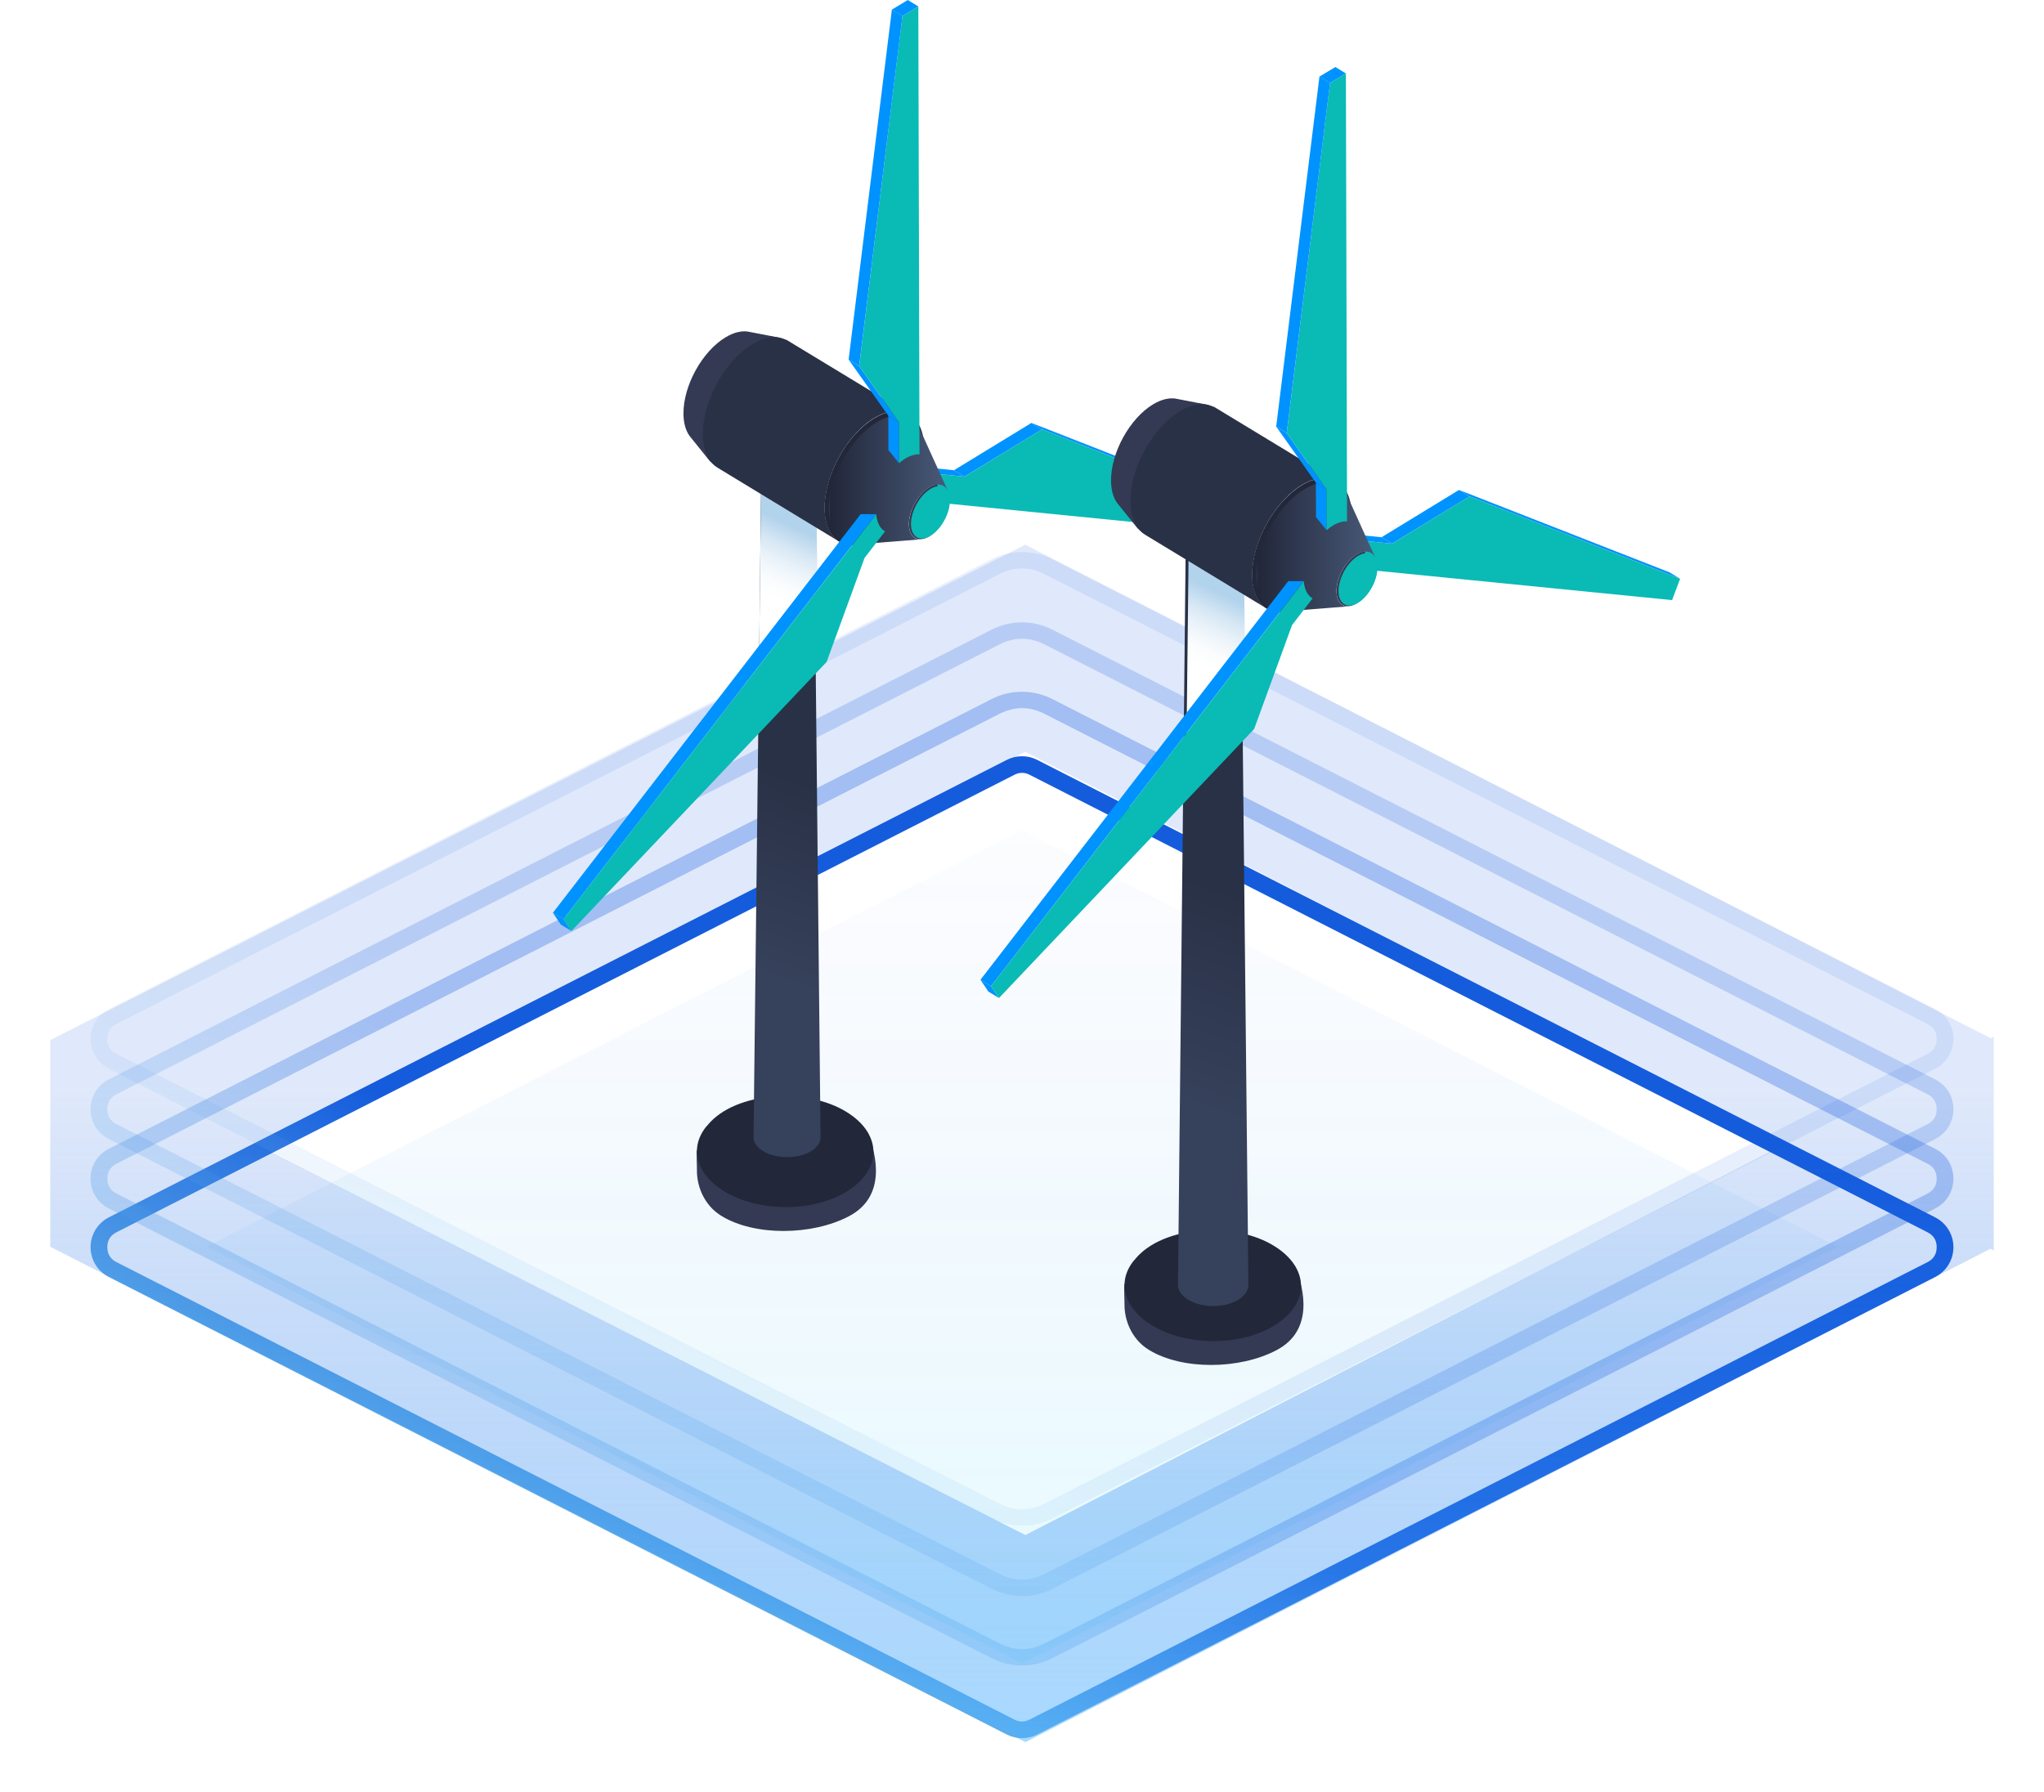 <svg xmlns="http://www.w3.org/2000/svg" xmlns:xlink="http://www.w3.org/1999/xlink" fill="none" version="1.1" width="61" height="53.496" viewBox="0 0 61 53.496"><defs><linearGradient x1="0.5" y1="0" x2="0.5" y2="1" id="master_svg0_1716_28329"><stop offset="0%" stop-color="#1860DF" stop-opacity="0.08"/><stop offset="100%" stop-color="#00DAFF" stop-opacity="0.5"/></linearGradient><linearGradient x1="0.304" y1="0.185" x2="0.801" y2="0.721" id="master_svg1_1716_28048"><stop offset="66.507%" stop-color="#155CDD" stop-opacity="1"/><stop offset="100%" stop-color="#5EACE7" stop-opacity="1"/></linearGradient><linearGradient x1="0.304" y1="0.185" x2="0.801" y2="0.721" id="master_svg2_1716_28048"><stop offset="66.507%" stop-color="#155CDD" stop-opacity="1"/><stop offset="100%" stop-color="#5EACE7" stop-opacity="1"/></linearGradient><linearGradient x1="0.304" y1="0.185" x2="0.801" y2="0.721" id="master_svg3_1716_28048"><stop offset="66.507%" stop-color="#155CDD" stop-opacity="1"/><stop offset="100%" stop-color="#5EACE7" stop-opacity="1"/></linearGradient><linearGradient x1="0.304" y1="0.185" x2="0.801" y2="0.721" id="master_svg4_1716_28048"><stop offset="66.507%" stop-color="#155CDD" stop-opacity="1"/><stop offset="100%" stop-color="#5EACE7" stop-opacity="1"/></linearGradient><filter id="master_svg5_1814_29219" filterUnits="objectBoundingBox" color-interpolation-filters="sRGB" x="-0.034" y="-0.056" width="1.069" height="1.112"><feFlood flood-opacity="0" result="BackgroundImageFix"/><feBlend mode="normal" in="SourceGraphic" in2="BackgroundImageFix" result="shape"/><feGaussianBlur stdDeviation="0.5" result="effect1_foregroundBlur"/></filter><linearGradient x1="0.5" y1="0.453" x2="0.5" y2="1" id="master_svg6_1716_28053"><stop offset="0%" stop-color="#1258DE" stop-opacity="0.13"/><stop offset="100%" stop-color="#51B3FF" stop-opacity="0.5"/></linearGradient><linearGradient x1="1" y1="0.455" x2="0.989" y2="0.763" id="master_svg7_1723_32245"><stop offset="2.143%" stop-color="#293146" stop-opacity="1"/><stop offset="100%" stop-color="#36415B" stop-opacity="1"/></linearGradient><linearGradient x1="0.851" y1="0.23" x2="0.788" y2="0.804" id="master_svg8_1723_32255"><stop offset="0%" stop-color="#B2D3EC" stop-opacity="1"/><stop offset="2%" stop-color="#B6D5ED" stop-opacity="1"/><stop offset="16%" stop-color="#D6E7F4" stop-opacity="1"/><stop offset="30%" stop-color="#ECF4FA" stop-opacity="1"/><stop offset="43%" stop-color="#FAFCFD" stop-opacity="1"/><stop offset="55%" stop-color="#FFFFFF" stop-opacity="1"/></linearGradient><linearGradient x1="1" y1="0.556" x2="0" y2="0.556" id="master_svg9_1723_32289"><stop offset="3.571%" stop-color="#475876" stop-opacity="1"/><stop offset="98.571%" stop-color="#22273A" stop-opacity="1"/><stop offset="100%" stop-color="#303950" stop-opacity="1"/></linearGradient><linearGradient x1="1" y1="0.455" x2="0.99" y2="0.76" id="master_svga_1723_32245"><stop offset="2.143%" stop-color="#293146" stop-opacity="1"/><stop offset="100%" stop-color="#36415B" stop-opacity="1"/></linearGradient><linearGradient x1="0.851" y1="0.23" x2="0.788" y2="0.804" id="master_svgb_1723_32255"><stop offset="0%" stop-color="#B2D3EC" stop-opacity="1"/><stop offset="2%" stop-color="#B6D5ED" stop-opacity="1"/><stop offset="16%" stop-color="#D6E7F4" stop-opacity="1"/><stop offset="30%" stop-color="#ECF4FA" stop-opacity="1"/><stop offset="43%" stop-color="#FAFCFD" stop-opacity="1"/><stop offset="55%" stop-color="#FFFFFF" stop-opacity="1"/></linearGradient><linearGradient x1="1" y1="0.556" x2="0" y2="0.556" id="master_svgc_1723_32289"><stop offset="3.571%" stop-color="#475876" stop-opacity="1"/><stop offset="98.571%" stop-color="#22273A" stop-opacity="1"/><stop offset="100%" stop-color="#303950" stop-opacity="1"/></linearGradient></defs><g><g><g transform="matrix(-1,0,0,1,109.679,0)" style="opacity:0.2;"><path d="M79.179,24.779L103.518,37.211L79.179,49.643L54.839,37.211L79.179,24.779Z" fill="url(#master_svg0_1716_28329)" fill-opacity="1"/></g><g transform="matrix(-1,0,0,1,119,0)"><path d="M116.297,37.224Q116.297,37.086,116.26,36.953Q116.222,36.82,116.15,36.702Q116.078,36.584,115.976,36.49Q115.875,36.396,115.751,36.333L88.954,22.68Q88.849,22.626,88.733,22.598Q88.618,22.571,88.5,22.571Q88.382,22.571,88.267,22.598Q88.152,22.626,88.046,22.68L61.249,36.333Q61.126,36.396,61.024,36.49Q60.922,36.584,60.85,36.702Q60.778,36.82,60.74,36.953Q60.703,37.086,60.703,37.224Q60.703,37.362,60.74,37.496Q60.778,37.629,60.85,37.747Q60.922,37.865,61.024,37.958Q61.126,38.052,61.249,38.115L88.046,51.769Q88.152,51.822,88.267,51.85Q88.382,51.878,88.5,51.878Q88.618,51.878,88.733,51.85Q88.849,51.822,88.954,51.769L115.751,38.115Q115.875,38.052,115.976,37.958Q116.078,37.865,116.15,37.747Q116.222,37.629,116.26,37.496Q116.297,37.362,116.297,37.224ZM88.727,23.125L115.524,36.779Q115.797,36.918,115.797,37.224Q115.797,37.531,115.524,37.67L88.727,51.323Q88.5,51.439,88.273,51.323L61.476,37.67Q61.203,37.531,61.203,37.224Q61.203,36.918,61.476,36.779L88.273,23.125Q88.5,23.009,88.727,23.125Z" fill-rule="evenodd" fill="url(#master_svg1_1716_28048)" fill-opacity="1"/></g><g transform="matrix(-1,0,0,1,119,0)" style="opacity:0.3;"><path d="M61.249,34.287C60.521,34.658,60.521,35.698,61.249,36.069L87.592,49.491C88.163,49.782,88.838,49.782,89.408,49.491L115.751,36.069C116.479,35.698,116.479,34.658,115.751,34.287L89.408,20.865C88.838,20.574,88.163,20.574,87.592,20.865L61.249,34.287ZM61.476,34.733Q61.203,34.872,61.203,35.178Q61.203,35.485,61.476,35.624L87.819,49.046Q88.5,49.393,89.181,49.046L115.524,35.624Q115.797,35.485,115.797,35.178Q115.797,34.872,115.524,34.733L89.181,21.31Q88.5,20.963,87.819,21.31L61.476,34.733Z" fill-rule="evenodd" fill="url(#master_svg2_1716_28048)" fill-opacity="1"/></g><g transform="matrix(-1,0,0,1,119,0)" style="opacity:0.2;"><path d="M61.249,32.215C60.521,32.586,60.521,33.626,61.249,33.997L87.592,47.419C88.163,47.71,88.838,47.71,89.408,47.419L115.751,33.997C116.479,33.626,116.479,32.586,115.751,32.215L89.408,18.793C88.838,18.502,88.163,18.502,87.592,18.793L61.249,32.215ZM61.476,32.661Q61.203,32.8,61.203,33.106Q61.203,33.413,61.476,33.552L87.819,46.974Q88.5,47.321,89.181,46.974L115.524,33.552Q115.797,33.413,115.797,33.106Q115.797,32.8,115.524,32.661L89.181,19.239Q88.5,18.892,87.819,19.239L61.476,32.661Z" fill-rule="evenodd" fill="url(#master_svg3_1716_28048)" fill-opacity="1"/></g><g transform="matrix(-1,0,0,1,119,0)" style="opacity:0.1;"><path d="M61.249,30.117C60.521,30.488,60.521,31.528,61.249,31.899L87.592,45.321C88.163,45.612,88.838,45.612,89.408,45.321L115.751,31.899C116.479,31.528,116.479,30.488,115.751,30.117L89.408,16.695C88.838,16.404,88.163,16.404,87.592,16.695L61.249,30.117ZM61.476,30.563Q61.203,30.702,61.203,31.008Q61.203,31.315,61.476,31.454L87.819,44.876Q88.5,45.223,89.181,44.876L115.524,31.454Q115.797,31.315,115.797,31.008Q115.797,30.702,115.524,30.563L89.181,17.14Q88.5,16.793,87.819,17.14L61.476,30.563Z" fill-rule="evenodd" fill="url(#master_svg4_1716_28048)" fill-opacity="1"/></g><g filter="url(#master_svg5_1814_29219)"><path d="M1.5,37.223L1.5,31.031L1.511,31.037L30.6,16.258L59.405,30.985L59.5,30.936L59.5,37.319L59.405,37.27L30.6,51.997L1.511,37.218L1.5,37.223ZM7.594,34.127L30.6,45.816L53.302,34.127L30.6,22.439L7.594,34.127Z" fill-rule="evenodd" fill="url(#master_svg6_1716_28053)" fill-opacity="1"/></g></g><g><g><g><g><g><g transform="matrix(-1,0,0,1,52.286,0)"><path d="M26.315,34.48C26.982,34.654,31.379,34.369,31.487,34.321C31.509,34.391,31.483,34.863,31.487,34.936C31.491,35.381,31.29,35.964,30.756,36.291C29.768,36.896,28.055,36.882,26.946,36.298C25.837,35.713,26.115,34.48,26.398,33.786L26.315,34.48Z" fill="#343A53" fill-opacity="1" style="mix-blend-mode:passthrough"/></g><g transform="matrix(-1,0,0,1,52.132,0)"><path d="M26.837,35.546C27.86,36.196,29.523,36.184,30.556,35.533C31.293,35.072,31.603,34.303,31.051,33.619C31.028,33.606,31.017,33.582,31.005,33.569C30.18,32.58,28.042,32.442,26.847,33.201C25.813,33.852,25.802,34.894,26.836,35.545L26.837,35.546Z" fill="#22273A" fill-opacity="1" style="mix-blend-mode:passthrough"/></g></g><g><path d="M24.287,14.477L24.287,14.347L24.256,14.338C24.22,14.265,24.154,14.194,24.054,14.137C23.746,13.956,23.249,13.956,22.942,14.137C22.844,14.196,22.777,14.265,22.743,14.338L22.714,14.346L22.714,14.475L22.488,33.946C22.488,34.098,22.588,34.249,22.783,34.364C23.175,34.595,23.807,34.595,24.197,34.364C24.246,34.335,24.289,34.303,24.325,34.27C24.416,34.188,24.47,34.095,24.484,34.001C24.487,33.982,24.488,33.964,24.488,33.946L24.287,14.475L24.287,14.477Z" fill="url(#master_svg7_1723_32245)" fill-opacity="1" style="mix-blend-mode:passthrough"/></g><g style="mix-blend-mode:multiply"><path d="M24.421,19.869L24.363,14.757L24.363,14.617L24.331,14.607C24.293,14.528,24.223,14.452,24.118,14.39C23.795,14.194,23.272,14.194,22.95,14.39C22.847,14.453,22.777,14.528,22.74,14.607L22.71,14.615L22.71,14.755L22.631,21.739L24.421,19.867L24.421,19.869Z" fill="url(#master_svg8_1723_32255)" fill-opacity="1" style="mix-blend-mode:multiply"/></g></g><g><g><g><path d="M23.262,10.078L22.375,9.907C22.17,9.858,21.919,9.907,21.651,10.069C20.956,10.488,20.394,11.505,20.397,12.341C20.397,12.628,20.466,12.855,20.581,13.014L21.202,13.785L21.438,13.203C21.511,13.175,21.584,13.14,21.66,13.094C22.328,12.69,22.872,11.734,22.91,10.919L23.262,10.078Z" fill="#343A53" fill-opacity="1" style="mix-blend-mode:passthrough"/></g><g><path d="M21.478,13.241C21.551,13.212,21.625,13.176,21.701,13.13C22.374,12.723,22.921,11.76,22.96,10.94L23.316,10.095L22.979,10.03C22.962,10.032,22.945,10.033,22.928,10.036C22.904,10.04,22.881,10.044,22.859,10.049C22.851,10.051,22.843,10.052,22.837,10.054C22.824,10.057,22.808,10.06,22.795,10.065C22.786,10.068,22.783,10.068,22.78,10.07C22.76,10.076,22.739,10.083,22.719,10.091C22.69,10.1,22.669,10.11,22.647,10.118C22.643,10.119,22.638,10.121,22.634,10.122C22.629,10.124,22.625,10.125,22.62,10.129C22.602,10.137,22.584,10.145,22.565,10.154C22.562,10.154,22.561,10.157,22.558,10.157C22.538,10.167,22.517,10.178,22.497,10.189C22.491,10.192,22.485,10.195,22.479,10.199C22.456,10.211,22.433,10.224,22.41,10.238C22.386,10.253,22.362,10.268,22.339,10.284C22.331,10.289,22.324,10.295,22.316,10.3C22.299,10.311,22.284,10.322,22.268,10.334C22.258,10.34,22.249,10.346,22.242,10.353C22.227,10.364,22.213,10.375,22.198,10.386C22.189,10.392,22.179,10.4,22.17,10.407C22.155,10.418,22.141,10.43,22.126,10.443C22.119,10.45,22.11,10.457,22.102,10.464C22.085,10.478,22.069,10.492,22.052,10.507C22.046,10.511,22.04,10.518,22.034,10.523C22.011,10.543,21.99,10.564,21.967,10.585C21.962,10.589,21.958,10.594,21.953,10.599C21.938,10.613,21.924,10.627,21.911,10.642C21.909,10.643,21.906,10.647,21.904,10.648C21.879,10.675,21.853,10.702,21.829,10.731C21.801,10.761,21.777,10.789,21.754,10.816C21.753,10.82,21.75,10.821,21.748,10.824C21.739,10.836,21.73,10.847,21.721,10.858C21.712,10.869,21.701,10.882,21.692,10.893C21.68,10.907,21.669,10.923,21.658,10.937C21.649,10.948,21.64,10.961,21.631,10.972C21.63,10.974,21.628,10.977,21.626,10.979C21.623,10.982,21.622,10.986,21.619,10.99C21.59,11.028,21.563,11.067,21.535,11.107C21.532,11.112,21.529,11.115,21.528,11.118C21.499,11.163,21.473,11.203,21.449,11.242C21.446,11.245,21.444,11.25,21.441,11.253C21.438,11.26,21.435,11.264,21.431,11.271C21.411,11.304,21.391,11.336,21.373,11.371C21.37,11.376,21.367,11.382,21.364,11.387C21.339,11.431,21.318,11.469,21.298,11.509C21.297,11.512,21.295,11.515,21.294,11.519C21.291,11.525,21.288,11.531,21.285,11.538C21.269,11.569,21.254,11.6,21.239,11.631C21.236,11.638,21.233,11.644,21.23,11.651C21.228,11.654,21.227,11.658,21.225,11.662C21.207,11.701,21.189,11.741,21.172,11.782C21.169,11.79,21.168,11.795,21.166,11.8C21.151,11.836,21.137,11.873,21.124,11.909C21.122,11.916,21.119,11.921,21.116,11.927C21.113,11.936,21.11,11.946,21.105,11.956C21.102,11.965,21.099,11.975,21.096,11.983C21.087,12.006,21.08,12.032,21.072,12.056C21.07,12.06,21.069,12.065,21.067,12.07C21.057,12.102,21.048,12.13,21.04,12.16C21.037,12.168,21.036,12.176,21.032,12.184C21.028,12.2,21.023,12.216,21.019,12.234C21.019,12.238,21.016,12.245,21.014,12.249C21.011,12.264,21.008,12.276,21.004,12.291C20.999,12.308,20.995,12.327,20.991,12.345C20.988,12.359,20.985,12.372,20.982,12.386C20.981,12.396,20.978,12.405,20.976,12.415C20.976,12.421,20.973,12.429,20.973,12.435C20.969,12.456,20.966,12.477,20.963,12.497C20.96,12.512,20.958,12.526,20.955,12.54C20.952,12.561,20.949,12.583,20.946,12.604C20.946,12.613,20.943,12.623,20.941,12.634C20.941,12.639,20.941,12.642,20.941,12.647C20.941,12.656,20.94,12.666,20.938,12.675C20.937,12.696,20.934,12.715,20.932,12.736C20.932,12.747,20.931,12.756,20.929,12.767C20.929,12.788,20.926,12.807,20.926,12.828C20.926,12.837,20.926,12.847,20.926,12.855C20.926,12.883,20.925,12.912,20.925,12.94C20.925,13.125,20.949,13.29,20.993,13.431C21.008,13.479,21.025,13.523,21.043,13.566Q21.046,13.571,21.251,13.827L21.488,13.241L21.478,13.241Z" fill="#343A53" fill-opacity="1" style="mix-blend-mode:passthrough"/></g><g><path d="M26.087,12.485C26.907,11.989,27.576,12.386,27.579,13.373C27.582,14.359,26.918,15.56,26.097,16.056C25.277,16.552,24.609,16.155,24.606,15.168C24.602,14.181,25.266,12.98,26.087,12.485Z" fill="#22273A" fill-opacity="1" style="mix-blend-mode:passthrough"/></g><g><path d="M23.458,10.143Q23.452,10.14,23.448,10.138C23.44,10.135,23.433,10.13,23.425,10.127C23.42,10.126,23.414,10.122,23.41,10.121C23.405,10.119,23.401,10.118,23.396,10.116C23.379,10.11,23.364,10.103,23.346,10.099C23.326,10.092,23.31,10.089,23.293,10.084C23.288,10.084,23.282,10.083,23.278,10.081C23.273,10.081,23.267,10.079,23.262,10.078C23.253,10.076,23.243,10.075,23.234,10.073C23.229,10.073,23.226,10.073,23.221,10.072C23.205,10.07,23.188,10.068,23.171,10.067C23.161,10.067,23.156,10.067,23.15,10.067C23.135,10.067,23.121,10.067,23.106,10.067C23.1,10.067,23.094,10.067,23.088,10.067C23.083,10.067,23.079,10.067,23.073,10.067C23.063,10.067,23.054,10.067,23.045,10.068C23.039,10.068,23.032,10.068,23.025,10.068C23.006,10.07,22.986,10.073,22.965,10.076C22.94,10.079,22.918,10.084,22.895,10.089C22.887,10.091,22.88,10.092,22.874,10.094C22.86,10.097,22.846,10.1,22.831,10.105C22.822,10.108,22.819,10.108,22.816,10.11C22.796,10.116,22.775,10.122,22.755,10.129C22.726,10.138,22.705,10.148,22.684,10.156C22.679,10.157,22.675,10.159,22.67,10.161C22.665,10.162,22.661,10.164,22.656,10.167C22.638,10.175,22.621,10.183,22.603,10.191C22.6,10.191,22.599,10.194,22.596,10.194C22.576,10.203,22.555,10.215,22.535,10.226C22.529,10.229,22.523,10.232,22.517,10.235C22.494,10.248,22.471,10.261,22.448,10.275C22.424,10.289,22.401,10.305,22.377,10.319C22.369,10.324,22.362,10.33,22.354,10.335C22.337,10.346,22.322,10.357,22.307,10.369C22.298,10.375,22.289,10.381,22.281,10.388C22.266,10.399,22.252,10.41,22.237,10.421C22.228,10.427,22.219,10.435,22.211,10.442C22.196,10.453,22.182,10.466,22.167,10.478C22.16,10.485,22.15,10.493,22.143,10.499C22.126,10.513,22.109,10.527,22.094,10.542C22.088,10.547,22.082,10.553,22.076,10.558C22.053,10.578,22.032,10.599,22.011,10.62C22.006,10.624,22.002,10.629,21.997,10.634C21.983,10.648,21.968,10.663,21.954,10.677C21.953,10.678,21.95,10.682,21.948,10.683C21.923,10.71,21.897,10.737,21.872,10.764C21.845,10.794,21.822,10.821,21.798,10.85C21.796,10.853,21.793,10.855,21.792,10.858C21.783,10.869,21.774,10.88,21.766,10.891C21.757,10.902,21.748,10.915,21.737,10.926C21.725,10.941,21.714,10.955,21.704,10.971C21.695,10.982,21.686,10.995,21.676,11.006C21.675,11.007,21.673,11.01,21.672,11.012C21.669,11.015,21.667,11.02,21.664,11.023C21.635,11.061,21.608,11.101,21.582,11.141C21.579,11.144,21.576,11.149,21.575,11.152C21.546,11.196,21.52,11.236,21.496,11.274C21.493,11.277,21.491,11.282,21.488,11.285C21.485,11.292,21.482,11.296,21.477,11.303C21.458,11.334,21.438,11.368,21.42,11.401C21.417,11.406,21.414,11.411,21.411,11.417C21.386,11.462,21.365,11.5,21.345,11.539C21.344,11.543,21.342,11.546,21.341,11.549C21.338,11.555,21.335,11.562,21.332,11.568C21.316,11.6,21.301,11.63,21.286,11.662C21.283,11.668,21.28,11.674,21.277,11.681C21.275,11.684,21.274,11.689,21.272,11.692C21.254,11.732,21.237,11.771,21.221,11.811C21.218,11.819,21.216,11.824,21.215,11.827C21.199,11.864,21.186,11.9,21.172,11.937C21.171,11.943,21.167,11.948,21.164,11.954C21.161,11.964,21.158,11.973,21.155,11.981C21.152,11.991,21.149,12,21.146,12.008C21.137,12.032,21.13,12.057,21.122,12.081C21.12,12.086,21.119,12.091,21.117,12.095C21.107,12.127,21.099,12.156,21.09,12.184C21.087,12.192,21.085,12.2,21.084,12.208C21.079,12.224,21.075,12.24,21.07,12.257C21.07,12.262,21.067,12.269,21.066,12.273C21.063,12.286,21.06,12.3,21.055,12.313C21.051,12.331,21.046,12.348,21.043,12.367C21.04,12.381,21.037,12.394,21.034,12.408C21.032,12.418,21.029,12.427,21.028,12.437C21.028,12.443,21.025,12.45,21.025,12.458C21.02,12.478,21.017,12.499,21.014,12.518C21.011,12.532,21.01,12.547,21.006,12.561C21.003,12.582,21,12.602,20.997,12.624C20.997,12.634,20.994,12.644,20.993,12.655C20.993,12.659,20.993,12.663,20.993,12.667C20.993,12.677,20.991,12.686,20.99,12.696C20.988,12.717,20.985,12.736,20.984,12.756C20.984,12.766,20.982,12.777,20.981,12.786C20.981,12.807,20.978,12.826,20.978,12.847C20.978,12.856,20.978,12.864,20.978,12.874C20.978,12.902,20.976,12.931,20.976,12.96C20.976,13.144,21,13.308,21.043,13.447C21.058,13.495,21.073,13.539,21.093,13.581C21.131,13.665,21.177,13.738,21.23,13.802C21.283,13.865,21.344,13.916,21.411,13.957L24.239,15.675L25.041,16.161C24.777,15.997,24.613,15.654,24.611,15.166C24.611,15.138,24.611,15.109,24.613,15.08C24.613,15.071,24.613,15.063,24.613,15.053C24.613,15.033,24.615,15.014,24.616,14.993C24.616,14.984,24.618,14.972,24.619,14.963C24.621,14.944,24.622,14.923,24.625,14.903C24.625,14.893,24.627,14.883,24.628,14.874C24.63,14.86,24.631,14.845,24.634,14.833C24.637,14.812,24.64,14.791,24.643,14.769C24.645,14.755,24.648,14.74,24.651,14.726C24.654,14.706,24.659,14.685,24.662,14.666C24.665,14.65,24.668,14.634,24.672,14.617C24.675,14.602,24.678,14.59,24.681,14.575C24.686,14.558,24.689,14.54,24.694,14.521C24.697,14.509,24.7,14.494,24.704,14.482C24.71,14.461,24.715,14.439,24.721,14.418C24.724,14.41,24.725,14.402,24.727,14.394C24.736,14.364,24.745,14.335,24.754,14.305C24.756,14.3,24.757,14.296,24.759,14.291C24.766,14.267,24.776,14.242,24.783,14.218C24.786,14.208,24.789,14.199,24.792,14.191C24.798,14.175,24.803,14.161,24.809,14.145C24.823,14.108,24.836,14.072,24.852,14.035C24.853,14.03,24.856,14.024,24.858,14.019C24.874,13.98,24.893,13.94,24.909,13.9C24.914,13.889,24.918,13.879,24.924,13.868C24.94,13.837,24.955,13.806,24.97,13.775C24.975,13.765,24.979,13.756,24.984,13.746C25.003,13.708,25.025,13.668,25.046,13.63C25.051,13.622,25.054,13.616,25.058,13.608C25.076,13.574,25.096,13.541,25.116,13.509C25.122,13.5,25.128,13.49,25.133,13.481C25.157,13.441,25.183,13.401,25.209,13.363C25.213,13.357,25.216,13.352,25.221,13.346C25.248,13.306,25.275,13.266,25.303,13.228C25.307,13.222,25.312,13.215,25.315,13.211C25.324,13.2,25.333,13.187,25.342,13.176C25.353,13.161,25.365,13.146,25.376,13.131C25.385,13.12,25.394,13.107,25.404,13.096C25.415,13.082,25.426,13.069,25.438,13.055C25.461,13.028,25.483,13.001,25.508,12.974C25.537,12.942,25.562,12.915,25.587,12.888C25.604,12.871,25.619,12.855,25.635,12.839C25.64,12.834,25.645,12.829,25.649,12.825C25.67,12.804,25.693,12.783,25.714,12.763C25.72,12.758,25.727,12.752,25.733,12.747C25.749,12.732,25.765,12.718,25.781,12.704C25.789,12.698,25.798,12.69,25.806,12.683C25.821,12.671,25.834,12.659,25.85,12.647C25.859,12.64,25.868,12.632,25.875,12.626C25.891,12.615,25.904,12.604,25.919,12.593C25.929,12.586,25.938,12.58,25.945,12.574C25.961,12.562,25.977,12.551,25.992,12.54C26,12.535,26.008,12.529,26.015,12.524C26.04,12.508,26.062,12.494,26.087,12.48C26.109,12.466,26.132,12.453,26.155,12.44C26.161,12.437,26.167,12.434,26.173,12.431C26.193,12.42,26.214,12.41,26.234,12.399C26.237,12.399,26.239,12.396,26.242,12.396C26.264,12.385,26.287,12.375,26.308,12.366C26.313,12.364,26.318,12.362,26.322,12.361C26.343,12.351,26.366,12.343,26.387,12.335C26.415,12.326,26.434,12.319,26.456,12.313C26.459,12.313,26.462,12.311,26.465,12.31C26.482,12.305,26.497,12.302,26.513,12.297C26.521,12.296,26.529,12.294,26.535,12.292C26.558,12.288,26.58,12.283,26.602,12.28C26.624,12.277,26.644,12.273,26.664,12.272C26.67,12.272,26.678,12.272,26.684,12.272C26.697,12.272,26.713,12.27,26.726,12.269C26.732,12.269,26.738,12.269,26.744,12.269C26.76,12.269,26.773,12.269,26.788,12.269C26.793,12.269,26.799,12.269,26.804,12.269C26.822,12.269,26.842,12.272,26.86,12.273C26.864,12.273,26.867,12.273,26.872,12.275C26.887,12.277,26.901,12.28,26.916,12.283C26.921,12.283,26.925,12.284,26.931,12.286C26.948,12.289,26.965,12.294,26.981,12.299C27.001,12.305,27.018,12.311,27.035,12.318C27.039,12.319,27.044,12.321,27.048,12.323C27.062,12.327,27.074,12.334,27.088,12.34C27.091,12.342,27.094,12.343,27.098,12.345C27.115,12.353,27.132,12.362,27.147,12.372Q23.8,10.342,23.464,10.138L23.458,10.143Z" fill="#293146" fill-opacity="1" style="mix-blend-mode:passthrough"/></g><g><path d="M27.731,14.544C28.067,14.341,28.34,14.504,28.342,14.908C28.343,15.31,28.072,15.804,27.736,16.006C27.402,16.209,27.127,16.044,27.127,15.642C27.125,15.24,27.399,14.746,27.733,14.544L27.731,14.544Z" fill="#343A53" fill-opacity="1" style="mix-blend-mode:passthrough"/></g><g><g><path d="M31.097,12.815L30.781,12.623L37.063,15.082L37.379,15.274L31.097,12.815Z" fill="#0092FF" fill-opacity="1"/></g><g><path d="M28.785,14.226L28.47,14.035L30.781,12.623L31.097,12.815L28.785,14.226Z" fill="#0092FF" fill-opacity="1"/></g><g><path d="M37.378,15.274L31.097,12.815L28.786,14.227L27.812,14.13L28.09,14.742Q28.084,14.731,28.081,14.725C28.078,14.72,28.077,14.715,28.073,14.712C28.096,14.748,28.111,14.796,28.119,14.85C28.125,14.879,28.128,14.912,28.128,14.947C28.128,14.969,28.127,14.993,28.124,15.015L37.141,15.911L37.38,15.274L37.378,15.274Z" fill="#0ABAB5" fill-opacity="1"/></g><g><path d="M27.813,14.13L28.787,14.226L28.472,14.035L27.737,13.962L27.813,14.13Z" fill="#0092FF" fill-opacity="1"/></g></g><g><path d="M27.479,12.855C27.47,12.834,27.461,12.815,27.45,12.798C27.438,12.776,27.426,12.753,27.412,12.733C27.399,12.712,27.385,12.693,27.371,12.676C27.358,12.658,27.343,12.641,27.329,12.625C27.314,12.609,27.299,12.593,27.283,12.579C27.268,12.564,27.251,12.552,27.235,12.539C27.218,12.526,27.201,12.515,27.183,12.504C27.165,12.493,27.148,12.483,27.128,12.474C27.11,12.464,27.09,12.456,27.071,12.448C27.051,12.44,27.031,12.434,27.01,12.428C26.989,12.421,26.967,12.417,26.945,12.412C26.922,12.407,26.897,12.404,26.875,12.402C26.85,12.401,26.825,12.399,26.799,12.399C26.771,12.399,26.744,12.399,26.715,12.404C26.685,12.407,26.653,12.412,26.621,12.418C26.586,12.425,26.551,12.434,26.515,12.444C26.478,12.455,26.44,12.467,26.402,12.483C26.369,12.498,26.334,12.512,26.299,12.529C26.272,12.544,26.243,12.558,26.215,12.574C26.197,12.583,26.179,12.595,26.161,12.606C26.155,12.609,26.147,12.614,26.141,12.617C26.121,12.63,26.101,12.641,26.083,12.655C26.065,12.668,26.047,12.679,26.03,12.691C26.015,12.703,26,12.714,25.984,12.725C25.969,12.736,25.954,12.747,25.94,12.76C25.925,12.771,25.911,12.784,25.898,12.795C25.884,12.806,25.869,12.819,25.855,12.831C25.84,12.844,25.826,12.857,25.811,12.869C25.793,12.887,25.775,12.903,25.757,12.922C25.732,12.946,25.706,12.969,25.682,12.995C25.643,13.035,25.605,13.077,25.568,13.12C25.544,13.149,25.521,13.176,25.497,13.206C25.485,13.22,25.474,13.235,25.462,13.251C25.45,13.265,25.439,13.281,25.427,13.295C25.416,13.308,25.407,13.322,25.396,13.335C25.389,13.346,25.38,13.357,25.372,13.37C25.365,13.381,25.355,13.394,25.348,13.405C25.34,13.416,25.331,13.429,25.324,13.44C25.316,13.451,25.308,13.462,25.301,13.473C25.293,13.484,25.286,13.495,25.278,13.506C25.27,13.518,25.263,13.529,25.257,13.54C25.249,13.551,25.243,13.562,25.235,13.575C25.228,13.587,25.22,13.6,25.213,13.613C25.205,13.626,25.197,13.638,25.19,13.651C25.182,13.664,25.175,13.676,25.167,13.689C25.159,13.703,25.152,13.716,25.144,13.73C25.135,13.746,25.128,13.762,25.118,13.778C25.111,13.794,25.102,13.81,25.094,13.826C25.085,13.843,25.077,13.859,25.068,13.877C25.059,13.897,25.049,13.916,25.039,13.937C25.03,13.958,25.021,13.978,25.012,13.997C25.001,14.021,24.991,14.047,24.98,14.07C24.97,14.096,24.959,14.121,24.95,14.147C24.939,14.175,24.927,14.204,24.916,14.234C24.906,14.264,24.895,14.294,24.885,14.325C24.874,14.356,24.863,14.39,24.854,14.421C24.844,14.455,24.834,14.488,24.825,14.522C24.816,14.556,24.807,14.59,24.799,14.625C24.792,14.661,24.784,14.696,24.777,14.733C24.769,14.771,24.763,14.807,24.758,14.846C24.752,14.885,24.748,14.925,24.745,14.963C24.74,15.006,24.737,15.047,24.736,15.09C24.736,15.124,24.734,15.155,24.734,15.189C24.734,15.203,24.734,15.217,24.734,15.232C24.734,15.286,24.739,15.338,24.745,15.387C24.752,15.452,24.761,15.513,24.775,15.572C24.883,16.034,25.191,16.28,25.597,16.247L27.493,16.097C27.32,16.112,27.189,16.007,27.144,15.81C27.137,15.786,27.133,15.759,27.13,15.732C27.127,15.711,27.127,15.689,27.125,15.665C27.125,15.659,27.125,15.654,27.125,15.648C27.125,15.634,27.125,15.621,27.125,15.607C27.125,15.589,27.127,15.57,27.128,15.553C27.13,15.537,27.131,15.519,27.134,15.502C27.137,15.486,27.139,15.47,27.142,15.454C27.145,15.438,27.148,15.424,27.151,15.408C27.154,15.394,27.159,15.379,27.162,15.364C27.165,15.349,27.169,15.335,27.174,15.321C27.178,15.306,27.183,15.294,27.188,15.279C27.192,15.267,27.197,15.254,27.201,15.241C27.206,15.228,27.21,15.216,27.215,15.205C27.22,15.194,27.224,15.182,27.229,15.173C27.233,15.162,27.238,15.152,27.242,15.141C27.247,15.133,27.25,15.124,27.254,15.116C27.259,15.108,27.262,15.098,27.267,15.09C27.27,15.082,27.274,15.076,27.277,15.068C27.28,15.062,27.285,15.054,27.288,15.047C27.291,15.041,27.295,15.035,27.299,15.027C27.302,15.02,27.305,15.016,27.308,15.009C27.311,15.004,27.314,14.998,27.317,14.993C27.32,14.989,27.323,14.982,27.326,14.977C27.329,14.973,27.332,14.966,27.335,14.962C27.338,14.957,27.341,14.952,27.344,14.947C27.347,14.943,27.35,14.938,27.353,14.933C27.356,14.928,27.359,14.923,27.362,14.919C27.365,14.914,27.368,14.909,27.371,14.904C27.374,14.9,27.377,14.895,27.382,14.89C27.385,14.885,27.39,14.881,27.393,14.876C27.396,14.871,27.4,14.866,27.403,14.862C27.408,14.855,27.412,14.85,27.415,14.844C27.42,14.838,27.425,14.831,27.431,14.825C27.435,14.819,27.441,14.812,27.446,14.806C27.456,14.793,27.466,14.782,27.476,14.769C27.491,14.75,27.508,14.733,27.525,14.717C27.535,14.706,27.546,14.696,27.557,14.685C27.564,14.677,27.572,14.671,27.58,14.663C27.586,14.657,27.592,14.652,27.598,14.647C27.604,14.642,27.61,14.638,27.616,14.631C27.622,14.626,27.628,14.622,27.634,14.617C27.64,14.612,27.646,14.607,27.654,14.603C27.662,14.598,27.666,14.593,27.674,14.588C27.681,14.584,27.689,14.577,27.697,14.572C27.704,14.568,27.713,14.561,27.721,14.557C27.724,14.555,27.727,14.553,27.728,14.552C27.736,14.547,27.744,14.542,27.751,14.537C27.763,14.531,27.776,14.525,27.788,14.518C27.803,14.51,27.817,14.504,27.832,14.499C27.848,14.493,27.864,14.487,27.88,14.483C27.896,14.479,27.911,14.475,27.926,14.472C27.94,14.469,27.953,14.468,27.967,14.466C27.979,14.466,27.991,14.464,28.002,14.464C28.013,14.464,28.023,14.464,28.034,14.464C28.044,14.464,28.054,14.466,28.064,14.469C28.073,14.471,28.082,14.474,28.092,14.475C28.101,14.479,28.108,14.48,28.117,14.485C28.125,14.488,28.134,14.491,28.142,14.496C28.149,14.499,28.157,14.504,28.164,14.509C28.172,14.514,28.18,14.518,28.186,14.523C28.193,14.528,28.199,14.534,28.207,14.541C28.213,14.547,28.221,14.553,28.227,14.56C28.233,14.566,28.239,14.574,28.245,14.582C28.251,14.59,28.257,14.598,28.262,14.606C28.268,14.615,28.272,14.623,28.278,14.633C28.283,14.641,28.286,14.649,28.291,14.657L27.476,12.86L27.479,12.855Z" fill="url(#master_svg9_1723_32289)" fill-opacity="1" style="mix-blend-mode:passthrough"/></g><g><path d="M27.765,14.594C28.086,14.4,28.347,14.558,28.347,14.942C28.349,15.327,28.089,15.798,27.768,15.991C27.449,16.184,27.187,16.027,27.187,15.643C27.185,15.258,27.445,14.786,27.765,14.594Z" fill="#0ABAB5" fill-opacity="1"/></g></g><g><path d="M26.827,12.6L26.511,12.41L26.514,13.434L26.83,13.824L26.827,12.6Z" fill="#0092FF" fill-opacity="1"/></g><g><path d="M26.148,15.346L25.686,15.344L16.5,27.243L16.816,27.434L26.148,15.346Z" fill="#0092FF" fill-opacity="1"/></g><g><path d="M17.053,27.787L16.737,27.596L16.5,27.243L16.816,27.434L17.053,27.787Z" fill="#0092FF" fill-opacity="1"/></g><g><path d="M26.827,12.601L26.511,12.41L25.326,10.732L25.64,10.925L26.827,12.601Z" fill="#0092FF" fill-opacity="1"/></g><g><path d="M27.406,0.193L26.932,0.479L25.641,10.925L26.828,12.601L26.831,13.825C26.838,13.818,26.847,13.81,26.855,13.804C26.873,13.788,26.891,13.775,26.91,13.761C26.919,13.755,26.928,13.747,26.935,13.74C26.963,13.721,26.99,13.702,27.019,13.685C27.046,13.669,27.072,13.655,27.099,13.642C27.107,13.639,27.113,13.636,27.121,13.632C27.128,13.629,27.136,13.624,27.142,13.621C27.16,13.613,27.178,13.607,27.197,13.601C27.216,13.594,27.232,13.589,27.245,13.585C27.251,13.583,27.257,13.581,27.265,13.58C27.277,13.577,27.289,13.574,27.302,13.572C27.309,13.572,27.317,13.569,27.323,13.567C27.33,13.567,27.34,13.567,27.347,13.564C27.356,13.564,27.365,13.562,27.373,13.561C27.377,13.561,27.382,13.561,27.388,13.561C27.402,13.561,27.415,13.561,27.429,13.561C27.434,13.561,27.438,13.561,27.441,13.561Q27.443,13.561,27.406,0.193Z" fill="#0ABAB5" fill-opacity="1"/></g><g><path d="M26.932,0.478L26.616,0.286L27.092,0L27.406,0.192L26.932,0.478Z" fill="#0092FF" fill-opacity="1"/></g><g><path d="M25.64,10.924L25.326,10.732L26.617,0.285L26.933,0.478L25.64,10.924Z" fill="#0092FF" fill-opacity="1"/></g><g><path d="M26.403,15.854C26.384,15.842,26.365,15.829,26.347,15.813C26.329,15.797,26.312,15.781,26.297,15.762C26.25,15.707,26.213,15.637,26.188,15.554C26.168,15.492,26.156,15.422,26.151,15.346L16.817,27.434L17.054,27.787L24.668,19.758L25.8,16.654L26.412,15.861L26.403,15.854Z" fill="#0ABAB5" fill-opacity="1"/></g></g></g></g></g><g><g><g><g><g><g transform="matrix(-1,0,0,1,77.805,0)"><path d="M39.074,38.479C39.742,38.653,44.139,38.368,44.247,38.319C44.269,38.39,44.242,38.861,44.246,38.935C44.25,39.38,44.05,39.963,43.516,40.29C42.528,40.895,40.814,40.881,39.706,40.296C38.597,39.712,38.875,38.479,39.157,37.785L39.074,38.479Z" fill="#343A53" fill-opacity="1" style="mix-blend-mode:passthrough"/></g><g transform="matrix(-1,0,0,1,77.652,0)"><path d="M39.597,39.545C40.619,40.195,42.283,40.183,43.316,39.532C44.053,39.07,44.363,38.301,43.81,37.618C43.788,37.605,43.777,37.581,43.765,37.568C42.94,36.579,40.802,36.441,39.607,37.2C38.573,37.851,38.562,38.893,39.596,39.544L39.597,39.545Z" fill="#22273A" fill-opacity="1" style="mix-blend-mode:passthrough"/></g></g><g><path d="M37.033,16.84L37.033,16.7L37.001,16.691C36.963,16.611,36.893,16.535,36.788,16.473C36.464,16.278,35.942,16.278,35.62,16.473C35.516,16.537,35.447,16.611,35.41,16.691L35.38,16.699L35.38,16.838L35.155,38.346C35.155,38.51,35.259,38.672,35.464,38.795C35.876,39.045,36.541,39.045,36.951,38.795C37.003,38.764,37.047,38.73,37.085,38.695C37.181,38.606,37.237,38.508,37.253,38.406C37.256,38.386,37.257,38.365,37.257,38.346L37.033,16.838L37.033,16.84Z" fill="url(#master_svga_1723_32245)" fill-opacity="1" style="mix-blend-mode:passthrough"/></g><g style="mix-blend-mode:multiply"><path d="M37.18,21.869L37.123,16.757L37.123,16.617L37.091,16.607C37.053,16.528,36.983,16.452,36.878,16.39C36.554,16.194,36.032,16.194,35.71,16.39C35.606,16.453,35.537,16.528,35.5,16.607L35.47,16.615L35.47,16.755L35.391,23.739L37.18,21.867L37.18,21.869Z" fill="url(#master_svgb_1723_32255)" fill-opacity="1" style="mix-blend-mode:multiply"/></g></g><g><g><g><path d="M36.022,12.078L35.135,11.907C34.93,11.858,34.679,11.907,34.41,12.069C33.716,12.488,33.154,13.505,33.157,14.341C33.157,14.628,33.225,14.855,33.341,15.014L33.962,15.785L34.198,15.203C34.271,15.175,34.344,15.14,34.419,15.094C35.088,14.69,35.632,13.734,35.67,12.919L36.022,12.078Z" fill="#343A53" fill-opacity="1" style="mix-blend-mode:passthrough"/></g><g><path d="M34.237,15.241C34.31,15.212,34.385,15.176,34.461,15.13C35.134,14.723,35.681,13.76,35.72,12.94L36.076,12.095L35.738,12.03C35.722,12.032,35.705,12.033,35.688,12.036C35.664,12.04,35.641,12.044,35.618,12.049C35.611,12.051,35.603,12.052,35.597,12.054C35.583,12.057,35.568,12.06,35.555,12.065C35.545,12.068,35.542,12.068,35.539,12.07C35.52,12.076,35.498,12.083,35.479,12.091C35.45,12.1,35.428,12.11,35.407,12.118C35.403,12.119,35.398,12.121,35.393,12.122C35.389,12.124,35.384,12.125,35.38,12.129C35.362,12.137,35.343,12.145,35.325,12.154C35.322,12.154,35.321,12.157,35.318,12.157C35.298,12.167,35.276,12.178,35.257,12.189C35.251,12.192,35.245,12.195,35.239,12.199C35.216,12.211,35.193,12.224,35.17,12.238C35.146,12.253,35.122,12.268,35.099,12.284C35.091,12.289,35.084,12.295,35.076,12.3C35.059,12.311,35.044,12.322,35.027,12.334C35.018,12.34,35.009,12.346,35.002,12.353C34.986,12.364,34.973,12.375,34.957,12.386C34.948,12.392,34.939,12.4,34.93,12.407C34.915,12.418,34.901,12.43,34.886,12.443C34.878,12.45,34.869,12.457,34.862,12.464C34.845,12.478,34.828,12.492,34.812,12.507C34.806,12.511,34.799,12.518,34.793,12.523C34.771,12.543,34.749,12.564,34.727,12.585C34.722,12.589,34.717,12.594,34.713,12.599C34.698,12.613,34.684,12.627,34.67,12.642C34.669,12.643,34.666,12.647,34.664,12.648C34.638,12.675,34.613,12.702,34.588,12.731C34.561,12.761,34.537,12.789,34.514,12.816C34.512,12.82,34.509,12.821,34.508,12.824C34.499,12.836,34.49,12.847,34.48,12.858C34.471,12.869,34.461,12.882,34.452,12.893C34.439,12.907,34.429,12.923,34.418,12.937C34.409,12.948,34.4,12.961,34.391,12.972C34.389,12.974,34.388,12.977,34.386,12.979C34.383,12.982,34.382,12.986,34.379,12.99C34.35,13.028,34.322,13.067,34.295,13.107C34.292,13.112,34.289,13.115,34.288,13.118C34.259,13.163,34.233,13.203,34.209,13.242C34.205,13.245,34.204,13.25,34.201,13.253C34.198,13.26,34.195,13.264,34.19,13.271C34.171,13.304,34.151,13.336,34.133,13.371C34.13,13.376,34.126,13.382,34.123,13.387C34.099,13.431,34.078,13.469,34.058,13.509C34.057,13.512,34.055,13.515,34.054,13.519C34.051,13.525,34.047,13.531,34.044,13.538C34.029,13.569,34.014,13.6,33.999,13.631C33.996,13.638,33.993,13.644,33.99,13.651C33.988,13.654,33.987,13.658,33.985,13.662C33.967,13.701,33.949,13.741,33.932,13.782C33.929,13.79,33.927,13.795,33.926,13.8C33.911,13.836,33.897,13.873,33.883,13.909C33.882,13.916,33.879,13.921,33.876,13.927C33.873,13.936,33.87,13.946,33.865,13.956C33.862,13.965,33.859,13.975,33.856,13.983C33.847,14.006,33.839,14.032,33.832,14.056C33.83,14.06,33.829,14.065,33.827,14.07C33.817,14.102,33.807,14.13,33.8,14.16C33.797,14.168,33.795,14.176,33.792,14.184C33.788,14.2,33.783,14.216,33.779,14.234C33.779,14.238,33.776,14.245,33.774,14.249C33.771,14.264,33.768,14.276,33.763,14.291C33.759,14.308,33.754,14.327,33.751,14.345C33.748,14.359,33.745,14.372,33.742,14.386C33.741,14.396,33.738,14.405,33.736,14.415C33.736,14.421,33.733,14.429,33.733,14.435C33.728,14.456,33.725,14.477,33.722,14.497C33.719,14.512,33.718,14.526,33.715,14.54C33.712,14.561,33.709,14.583,33.706,14.604C33.706,14.613,33.703,14.623,33.701,14.634C33.701,14.639,33.701,14.642,33.701,14.647C33.701,14.656,33.7,14.666,33.698,14.675C33.697,14.696,33.694,14.715,33.692,14.736C33.692,14.747,33.69,14.756,33.689,14.767C33.689,14.788,33.686,14.807,33.686,14.828C33.686,14.837,33.686,14.847,33.686,14.855C33.686,14.883,33.684,14.912,33.684,14.94C33.684,15.125,33.709,15.29,33.753,15.431C33.768,15.479,33.785,15.523,33.803,15.566Q33.806,15.571,34.011,15.827L34.248,15.241L34.237,15.241Z" fill="#343A53" fill-opacity="1" style="mix-blend-mode:passthrough"/></g><g><path d="M38.846,14.485C39.667,13.989,40.335,14.386,40.338,15.373C40.341,16.359,39.677,17.56,38.857,18.056C38.037,18.552,37.368,18.155,37.365,17.168C37.362,16.181,38.026,14.98,38.846,14.485Z" fill="#22273A" fill-opacity="1" style="mix-blend-mode:passthrough"/></g><g><path d="M36.218,12.143Q36.212,12.14,36.208,12.138C36.2,12.135,36.192,12.13,36.185,12.127C36.18,12.126,36.174,12.122,36.17,12.121C36.165,12.119,36.16,12.118,36.156,12.116C36.139,12.11,36.124,12.103,36.106,12.099C36.086,12.092,36.069,12.089,36.053,12.084C36.048,12.084,36.042,12.083,36.037,12.081C36.033,12.081,36.027,12.079,36.022,12.078C36.013,12.076,36.002,12.075,35.993,12.073C35.989,12.073,35.986,12.073,35.981,12.072C35.964,12.07,35.948,12.068,35.931,12.067C35.92,12.067,35.916,12.067,35.91,12.067C35.895,12.067,35.881,12.067,35.866,12.067C35.86,12.067,35.854,12.067,35.848,12.067C35.843,12.067,35.838,12.067,35.832,12.067C35.823,12.067,35.814,12.067,35.805,12.068C35.799,12.068,35.791,12.068,35.785,12.068C35.765,12.07,35.746,12.073,35.724,12.076C35.7,12.079,35.677,12.084,35.655,12.089C35.647,12.091,35.639,12.092,35.633,12.094C35.62,12.097,35.606,12.1,35.591,12.105C35.582,12.108,35.579,12.108,35.576,12.11C35.556,12.116,35.535,12.122,35.515,12.129C35.486,12.138,35.465,12.148,35.443,12.156C35.439,12.157,35.434,12.159,35.43,12.161C35.425,12.162,35.421,12.164,35.416,12.167C35.398,12.175,35.381,12.183,35.363,12.191C35.36,12.191,35.358,12.194,35.355,12.194C35.336,12.203,35.314,12.215,35.295,12.226C35.288,12.229,35.282,12.232,35.276,12.235C35.254,12.248,35.231,12.261,35.208,12.275C35.184,12.289,35.161,12.305,35.137,12.319C35.129,12.324,35.121,12.33,35.114,12.335C35.097,12.346,35.082,12.357,35.067,12.369C35.058,12.375,35.048,12.381,35.041,12.388C35.026,12.399,35.012,12.41,34.997,12.421C34.988,12.427,34.979,12.435,34.971,12.442C34.956,12.453,34.942,12.466,34.927,12.478C34.919,12.485,34.91,12.493,34.903,12.499C34.886,12.513,34.869,12.527,34.854,12.542C34.848,12.547,34.842,12.553,34.836,12.558C34.813,12.578,34.792,12.599,34.77,12.62C34.766,12.624,34.761,12.629,34.757,12.634C34.743,12.648,34.728,12.663,34.714,12.677C34.713,12.678,34.71,12.682,34.708,12.683C34.682,12.71,34.656,12.737,34.632,12.764C34.605,12.794,34.582,12.821,34.558,12.85C34.556,12.853,34.553,12.855,34.552,12.858C34.543,12.869,34.533,12.88,34.526,12.891C34.517,12.902,34.508,12.915,34.497,12.926C34.485,12.941,34.474,12.955,34.464,12.971C34.454,12.982,34.445,12.995,34.436,13.006C34.435,13.007,34.433,13.01,34.432,13.012C34.429,13.015,34.427,13.02,34.424,13.023C34.395,13.061,34.368,13.101,34.342,13.141C34.339,13.144,34.336,13.149,34.334,13.152C34.306,13.196,34.28,13.236,34.255,13.274C34.252,13.277,34.251,13.282,34.248,13.285C34.245,13.292,34.242,13.296,34.237,13.303C34.217,13.334,34.198,13.368,34.179,13.401C34.176,13.406,34.173,13.411,34.17,13.417C34.146,13.462,34.125,13.5,34.105,13.539C34.103,13.543,34.102,13.546,34.1,13.549C34.097,13.555,34.094,13.562,34.091,13.568C34.076,13.6,34.061,13.63,34.046,13.662C34.043,13.668,34.04,13.674,34.037,13.681C34.035,13.684,34.034,13.689,34.032,13.692C34.014,13.732,33.997,13.771,33.98,13.811C33.977,13.819,33.976,13.824,33.974,13.827C33.959,13.864,33.945,13.9,33.932,13.937C33.93,13.943,33.927,13.948,33.924,13.954C33.921,13.964,33.918,13.973,33.915,13.981C33.912,13.991,33.909,14,33.906,14.008C33.897,14.032,33.889,14.057,33.882,14.081C33.88,14.086,33.879,14.091,33.877,14.095C33.866,14.127,33.859,14.156,33.85,14.184C33.847,14.192,33.845,14.2,33.844,14.208C33.839,14.224,33.835,14.24,33.83,14.257C33.83,14.262,33.827,14.269,33.825,14.273C33.822,14.286,33.819,14.3,33.815,14.313C33.81,14.331,33.806,14.348,33.803,14.367C33.8,14.381,33.797,14.394,33.794,14.408C33.792,14.418,33.789,14.427,33.787,14.437C33.787,14.443,33.784,14.45,33.784,14.458C33.78,14.478,33.777,14.499,33.774,14.518C33.771,14.532,33.769,14.547,33.766,14.561C33.763,14.582,33.76,14.602,33.757,14.624C33.757,14.634,33.754,14.644,33.753,14.655C33.753,14.659,33.753,14.663,33.753,14.667C33.753,14.677,33.751,14.686,33.75,14.696C33.748,14.717,33.745,14.736,33.743,14.756C33.743,14.766,33.742,14.777,33.74,14.786C33.74,14.807,33.737,14.826,33.737,14.847C33.737,14.856,33.737,14.864,33.737,14.874C33.737,14.902,33.736,14.931,33.736,14.96C33.736,15.144,33.76,15.308,33.803,15.447C33.818,15.495,33.833,15.539,33.853,15.581C33.891,15.665,33.936,15.738,33.99,15.802C34.043,15.865,34.103,15.916,34.17,15.957L36.999,17.675L37.801,18.161C37.537,17.997,37.373,17.654,37.371,17.166C37.371,17.138,37.371,17.109,37.373,17.08C37.373,17.071,37.373,17.063,37.373,17.053C37.373,17.033,37.374,17.014,37.376,16.993C37.376,16.984,37.377,16.972,37.379,16.963C37.38,16.944,37.382,16.923,37.385,16.903C37.385,16.893,37.386,16.883,37.388,16.874C37.389,16.86,37.391,16.845,37.394,16.833C37.397,16.812,37.4,16.791,37.403,16.769C37.405,16.755,37.408,16.74,37.411,16.726C37.414,16.706,37.418,16.685,37.421,16.666C37.424,16.65,37.427,16.634,37.432,16.617C37.435,16.602,37.438,16.59,37.441,16.575C37.446,16.558,37.449,16.54,37.453,16.521C37.456,16.509,37.459,16.494,37.464,16.482C37.47,16.461,37.475,16.439,37.481,16.418C37.484,16.41,37.485,16.402,37.487,16.394C37.496,16.364,37.505,16.335,37.514,16.305C37.516,16.3,37.517,16.296,37.519,16.291C37.526,16.267,37.535,16.242,37.543,16.218C37.546,16.208,37.549,16.199,37.552,16.191C37.558,16.175,37.563,16.161,37.569,16.145C37.582,16.108,37.596,16.072,37.611,16.035C37.613,16.03,37.616,16.024,37.617,16.019C37.634,15.98,37.652,15.94,37.669,15.9C37.674,15.889,37.678,15.879,37.684,15.868C37.699,15.837,37.715,15.806,37.73,15.775C37.734,15.765,37.739,15.756,37.743,15.746C37.763,15.708,37.784,15.668,37.806,15.63C37.81,15.622,37.813,15.616,37.818,15.608C37.836,15.574,37.856,15.541,37.876,15.509C37.882,15.5,37.888,15.49,37.892,15.481C37.917,15.441,37.942,15.401,37.968,15.363C37.973,15.357,37.976,15.352,37.98,15.346C38.008,15.306,38.035,15.266,38.062,15.228C38.067,15.222,38.072,15.215,38.075,15.211C38.084,15.2,38.093,15.187,38.102,15.176C38.113,15.161,38.125,15.146,38.135,15.131C38.145,15.12,38.154,15.107,38.164,15.096C38.175,15.082,38.186,15.069,38.198,15.055C38.22,15.028,38.243,15.001,38.268,14.974C38.296,14.942,38.322,14.915,38.347,14.888C38.363,14.871,38.378,14.855,38.395,14.839C38.4,14.834,38.404,14.829,38.409,14.825C38.43,14.804,38.453,14.783,38.474,14.763C38.48,14.758,38.486,14.752,38.492,14.747C38.509,14.732,38.524,14.718,38.541,14.704C38.549,14.698,38.558,14.69,38.565,14.683C38.581,14.671,38.594,14.659,38.609,14.647C38.618,14.64,38.628,14.632,38.635,14.626C38.65,14.615,38.664,14.604,38.679,14.593C38.688,14.586,38.697,14.58,38.705,14.574C38.72,14.562,38.737,14.551,38.752,14.54C38.76,14.535,38.767,14.529,38.775,14.524C38.799,14.508,38.822,14.494,38.846,14.48C38.869,14.466,38.892,14.453,38.915,14.44C38.921,14.437,38.927,14.434,38.933,14.431C38.953,14.42,38.974,14.41,38.994,14.399C38.997,14.399,38.998,14.396,39.001,14.396C39.024,14.385,39.047,14.375,39.068,14.366C39.073,14.364,39.077,14.362,39.082,14.361C39.103,14.351,39.126,14.343,39.147,14.335C39.175,14.326,39.194,14.319,39.216,14.313C39.219,14.313,39.222,14.311,39.225,14.31C39.241,14.305,39.257,14.302,39.273,14.297C39.281,14.296,39.288,14.294,39.295,14.292C39.317,14.288,39.34,14.283,39.361,14.28C39.384,14.277,39.404,14.273,39.424,14.272C39.43,14.272,39.437,14.272,39.443,14.272C39.457,14.272,39.472,14.27,39.486,14.269C39.492,14.269,39.498,14.269,39.504,14.269C39.519,14.269,39.533,14.269,39.548,14.269C39.553,14.269,39.559,14.269,39.563,14.269C39.582,14.269,39.601,14.272,39.62,14.273C39.624,14.273,39.627,14.273,39.632,14.275C39.647,14.277,39.661,14.28,39.676,14.283C39.68,14.283,39.685,14.284,39.691,14.286C39.708,14.289,39.724,14.294,39.741,14.299C39.761,14.305,39.778,14.311,39.794,14.318C39.799,14.319,39.803,14.321,39.808,14.323C39.822,14.327,39.834,14.334,39.848,14.34C39.851,14.342,39.854,14.343,39.858,14.345C39.875,14.353,39.892,14.362,39.907,14.372Q36.56,12.342,36.224,12.138L36.218,12.143Z" fill="#293146" fill-opacity="1" style="mix-blend-mode:passthrough"/></g><g><path d="M40.491,16.544C40.827,16.341,41.1,16.504,41.102,16.908C41.103,17.31,40.831,17.804,40.496,18.006C40.161,18.209,39.886,18.044,39.886,17.642C39.885,17.24,40.158,16.746,40.493,16.544L40.491,16.544Z" fill="#343A53" fill-opacity="1" style="mix-blend-mode:passthrough"/></g><g><g><path d="M43.857,14.815L43.541,14.623L49.823,17.082L50.139,17.274L43.857,14.815Z" fill="#0092FF" fill-opacity="1"/></g><g><path d="M41.545,16.226L41.23,16.035L43.541,14.623L43.857,14.815L41.545,16.226Z" fill="#0092FF" fill-opacity="1"/></g><g><path d="M50.138,17.274L43.856,14.815L41.546,16.227L40.572,16.13L40.85,16.742Q40.844,16.731,40.841,16.725C40.838,16.72,40.836,16.715,40.833,16.712C40.856,16.748,40.871,16.796,40.879,16.85C40.885,16.879,40.888,16.912,40.888,16.947C40.888,16.969,40.886,16.993,40.883,17.015L49.901,17.911L50.14,17.274L50.138,17.274Z" fill="#0ABAB5" fill-opacity="1"/></g><g><path d="M40.573,16.13L41.547,16.226L41.232,16.035L40.497,15.962L40.573,16.13Z" fill="#0092FF" fill-opacity="1"/></g></g><g><path d="M40.239,14.855C40.23,14.834,40.221,14.815,40.21,14.798C40.198,14.776,40.186,14.753,40.172,14.733C40.159,14.712,40.145,14.693,40.131,14.676C40.118,14.658,40.102,14.641,40.089,14.625C40.073,14.609,40.058,14.593,40.043,14.579C40.028,14.564,40.011,14.552,39.994,14.539C39.978,14.526,39.961,14.515,39.943,14.504C39.925,14.493,39.908,14.483,39.888,14.474C39.87,14.464,39.85,14.456,39.83,14.448C39.811,14.44,39.791,14.434,39.77,14.428C39.748,14.421,39.727,14.417,39.704,14.412C39.682,14.407,39.657,14.404,39.634,14.402C39.61,14.401,39.584,14.399,39.558,14.399C39.531,14.399,39.504,14.399,39.475,14.404C39.445,14.407,39.413,14.412,39.381,14.418C39.346,14.425,39.311,14.434,39.274,14.444C39.238,14.455,39.2,14.467,39.162,14.483C39.129,14.498,39.094,14.512,39.059,14.529C39.031,14.544,39.002,14.558,38.975,14.574C38.957,14.583,38.939,14.595,38.92,14.606C38.914,14.609,38.907,14.614,38.901,14.617C38.881,14.63,38.861,14.641,38.843,14.655C38.825,14.668,38.806,14.679,38.79,14.691C38.775,14.703,38.759,14.714,38.744,14.725C38.729,14.736,38.714,14.747,38.7,14.76C38.685,14.771,38.671,14.784,38.658,14.795C38.644,14.806,38.629,14.819,38.615,14.831C38.6,14.844,38.586,14.857,38.571,14.869C38.553,14.887,38.535,14.903,38.516,14.922C38.492,14.946,38.466,14.969,38.442,14.995C38.402,15.035,38.364,15.077,38.328,15.12C38.304,15.149,38.281,15.176,38.257,15.206C38.244,15.22,38.234,15.235,38.222,15.251C38.209,15.265,38.199,15.281,38.187,15.295C38.176,15.308,38.167,15.322,38.156,15.335C38.149,15.346,38.14,15.357,38.132,15.37C38.124,15.381,38.115,15.394,38.108,15.405C38.1,15.416,38.091,15.429,38.083,15.44C38.076,15.451,38.068,15.462,38.061,15.473C38.053,15.484,38.045,15.495,38.038,15.506C38.03,15.518,38.023,15.529,38.016,15.54C38.009,15.551,38.003,15.562,37.995,15.575C37.988,15.587,37.98,15.6,37.972,15.613C37.965,15.626,37.957,15.638,37.95,15.651C37.942,15.664,37.934,15.676,37.927,15.689C37.919,15.703,37.912,15.716,37.904,15.73C37.895,15.746,37.887,15.762,37.878,15.778C37.871,15.794,37.862,15.81,37.854,15.826C37.845,15.843,37.837,15.859,37.828,15.877C37.819,15.897,37.808,15.916,37.799,15.937C37.79,15.958,37.781,15.978,37.772,15.997C37.761,16.021,37.751,16.047,37.74,16.07C37.729,16.096,37.719,16.121,37.71,16.147C37.699,16.175,37.687,16.204,37.676,16.234C37.666,16.264,37.655,16.294,37.644,16.325C37.634,16.356,37.623,16.39,37.614,16.421C37.603,16.455,37.594,16.488,37.585,16.522C37.576,16.556,37.567,16.59,37.559,16.625C37.552,16.661,37.544,16.696,37.536,16.733C37.529,16.771,37.523,16.807,37.518,16.846C37.512,16.885,37.508,16.925,37.505,16.963C37.5,17.006,37.497,17.047,37.495,17.09C37.495,17.124,37.494,17.155,37.494,17.189C37.494,17.203,37.494,17.217,37.494,17.232C37.494,17.286,37.498,17.338,37.505,17.387C37.512,17.452,37.521,17.513,37.535,17.572C37.643,18.034,37.951,18.28,38.357,18.247L40.253,18.097C40.08,18.112,39.949,18.007,39.903,17.81C39.897,17.786,39.893,17.759,39.89,17.732C39.887,17.711,39.887,17.689,39.885,17.665C39.885,17.659,39.885,17.654,39.885,17.648C39.885,17.634,39.885,17.621,39.885,17.607C39.885,17.589,39.887,17.57,39.888,17.553C39.89,17.537,39.891,17.519,39.894,17.502C39.897,17.486,39.899,17.47,39.902,17.454C39.905,17.438,39.908,17.424,39.911,17.408C39.914,17.394,39.918,17.379,39.922,17.364C39.925,17.349,39.929,17.335,39.934,17.321C39.938,17.306,39.943,17.294,39.947,17.279C39.952,17.267,39.956,17.254,39.961,17.241C39.966,17.228,39.97,17.216,39.975,17.205C39.979,17.194,39.984,17.182,39.988,17.173C39.993,17.162,39.997,17.152,40.002,17.141C40.007,17.133,40.01,17.124,40.014,17.116C40.019,17.108,40.022,17.098,40.026,17.09C40.029,17.082,40.034,17.076,40.037,17.068C40.04,17.062,40.045,17.054,40.048,17.047C40.051,17.041,40.055,17.035,40.058,17.027C40.061,17.02,40.064,17.016,40.067,17.009C40.07,17.004,40.073,16.998,40.076,16.993C40.08,16.989,40.083,16.982,40.086,16.977C40.089,16.973,40.092,16.966,40.095,16.962C40.098,16.957,40.101,16.952,40.104,16.947C40.107,16.943,40.11,16.938,40.113,16.933C40.116,16.928,40.119,16.923,40.122,16.919C40.125,16.914,40.128,16.909,40.131,16.904C40.134,16.9,40.137,16.895,40.142,16.89C40.145,16.885,40.149,16.881,40.152,16.876C40.155,16.871,40.16,16.866,40.163,16.862C40.168,16.855,40.172,16.85,40.175,16.844C40.18,16.838,40.184,16.831,40.19,16.825C40.195,16.819,40.201,16.812,40.206,16.806C40.216,16.793,40.225,16.782,40.236,16.769C40.251,16.75,40.268,16.733,40.285,16.717C40.295,16.706,40.306,16.696,40.317,16.685C40.324,16.677,40.332,16.671,40.339,16.663C40.345,16.657,40.351,16.652,40.358,16.647C40.364,16.642,40.37,16.638,40.376,16.631C40.382,16.626,40.388,16.622,40.394,16.617C40.4,16.612,40.406,16.607,40.414,16.603C40.421,16.598,40.426,16.593,40.433,16.588C40.441,16.584,40.449,16.577,40.456,16.572C40.464,16.568,40.473,16.561,40.481,16.557C40.484,16.555,40.487,16.553,40.488,16.552C40.496,16.547,40.503,16.542,40.511,16.537C40.523,16.531,40.535,16.525,40.547,16.518C40.563,16.51,40.576,16.504,40.591,16.499C40.608,16.493,40.623,16.487,40.64,16.483C40.655,16.479,40.67,16.475,40.686,16.472C40.699,16.469,40.713,16.468,40.727,16.466C40.739,16.466,40.751,16.464,40.762,16.464C40.772,16.464,40.783,16.464,40.794,16.464C40.804,16.464,40.813,16.466,40.824,16.469C40.833,16.471,40.842,16.474,40.851,16.475C40.86,16.479,40.868,16.48,40.877,16.485C40.885,16.488,40.894,16.491,40.901,16.496C40.909,16.499,40.917,16.504,40.924,16.509C40.932,16.514,40.939,16.518,40.945,16.523C40.953,16.528,40.959,16.534,40.967,16.541C40.973,16.547,40.98,16.553,40.986,16.56C40.993,16.566,40.999,16.574,41.005,16.582C41.011,16.59,41.017,16.598,41.021,16.606C41.027,16.615,41.032,16.623,41.038,16.633C41.043,16.641,41.046,16.649,41.05,16.657L40.236,14.86L40.239,14.855Z" fill="url(#master_svgc_1723_32289)" fill-opacity="1" style="mix-blend-mode:passthrough"/></g><g><path d="M40.525,16.594C40.846,16.4,41.107,16.558,41.107,16.942C41.109,17.327,40.849,17.798,40.528,17.991C40.209,18.184,39.946,18.027,39.946,17.643C39.945,17.258,40.205,16.786,40.525,16.594Z" fill="#0ABAB5" fill-opacity="1"/></g></g><g><path d="M39.587,14.6L39.271,14.41L39.274,15.434L39.59,15.824L39.587,14.6Z" fill="#0092FF" fill-opacity="1"/></g><g><path d="M38.908,17.346L38.446,17.344L29.26,29.243L29.576,29.434L38.908,17.346Z" fill="#0092FF" fill-opacity="1"/></g><g><path d="M29.813,29.787L29.497,29.596L29.26,29.243L29.576,29.434L29.813,29.787Z" fill="#0092FF" fill-opacity="1"/></g><g><path d="M39.587,14.601L39.271,14.41L38.086,12.732L38.4,12.925L39.587,14.601Z" fill="#0092FF" fill-opacity="1"/></g><g><path d="M40.166,2.193L39.692,2.479L38.401,12.925L39.587,14.601L39.59,15.825C39.598,15.818,39.607,15.81,39.615,15.804C39.633,15.788,39.651,15.775,39.669,15.761C39.678,15.755,39.688,15.747,39.695,15.74C39.723,15.721,39.75,15.702,39.779,15.685C39.806,15.669,39.832,15.655,39.859,15.642C39.867,15.639,39.873,15.636,39.881,15.632C39.888,15.629,39.896,15.624,39.902,15.621C39.92,15.613,39.938,15.607,39.956,15.601C39.976,15.594,39.991,15.589,40.005,15.585C40.011,15.583,40.017,15.581,40.025,15.58C40.037,15.577,40.049,15.574,40.061,15.572C40.069,15.572,40.076,15.569,40.083,15.567C40.09,15.567,40.099,15.567,40.107,15.564C40.116,15.564,40.125,15.562,40.133,15.561C40.137,15.561,40.142,15.561,40.148,15.561C40.162,15.561,40.175,15.561,40.189,15.561C40.193,15.561,40.198,15.561,40.201,15.561Q40.203,15.561,40.166,2.193Z" fill="#0ABAB5" fill-opacity="1"/></g><g><path d="M39.692,2.478L39.376,2.286L39.852,2L40.166,2.192L39.692,2.478Z" fill="#0092FF" fill-opacity="1"/></g><g><path d="M38.4,12.924L38.086,12.732L39.377,2.285L39.693,2.478L38.4,12.924Z" fill="#0092FF" fill-opacity="1"/></g><g><path d="M39.163,17.854C39.143,17.842,39.125,17.829,39.107,17.813C39.089,17.797,39.072,17.781,39.057,17.762C39.01,17.707,38.973,17.637,38.947,17.554C38.928,17.492,38.915,17.422,38.911,17.346L29.577,29.434L29.814,29.787L37.428,21.758L38.56,18.654L39.172,17.861L39.163,17.854Z" fill="#0ABAB5" fill-opacity="1"/></g></g></g></g></g></g></svg>